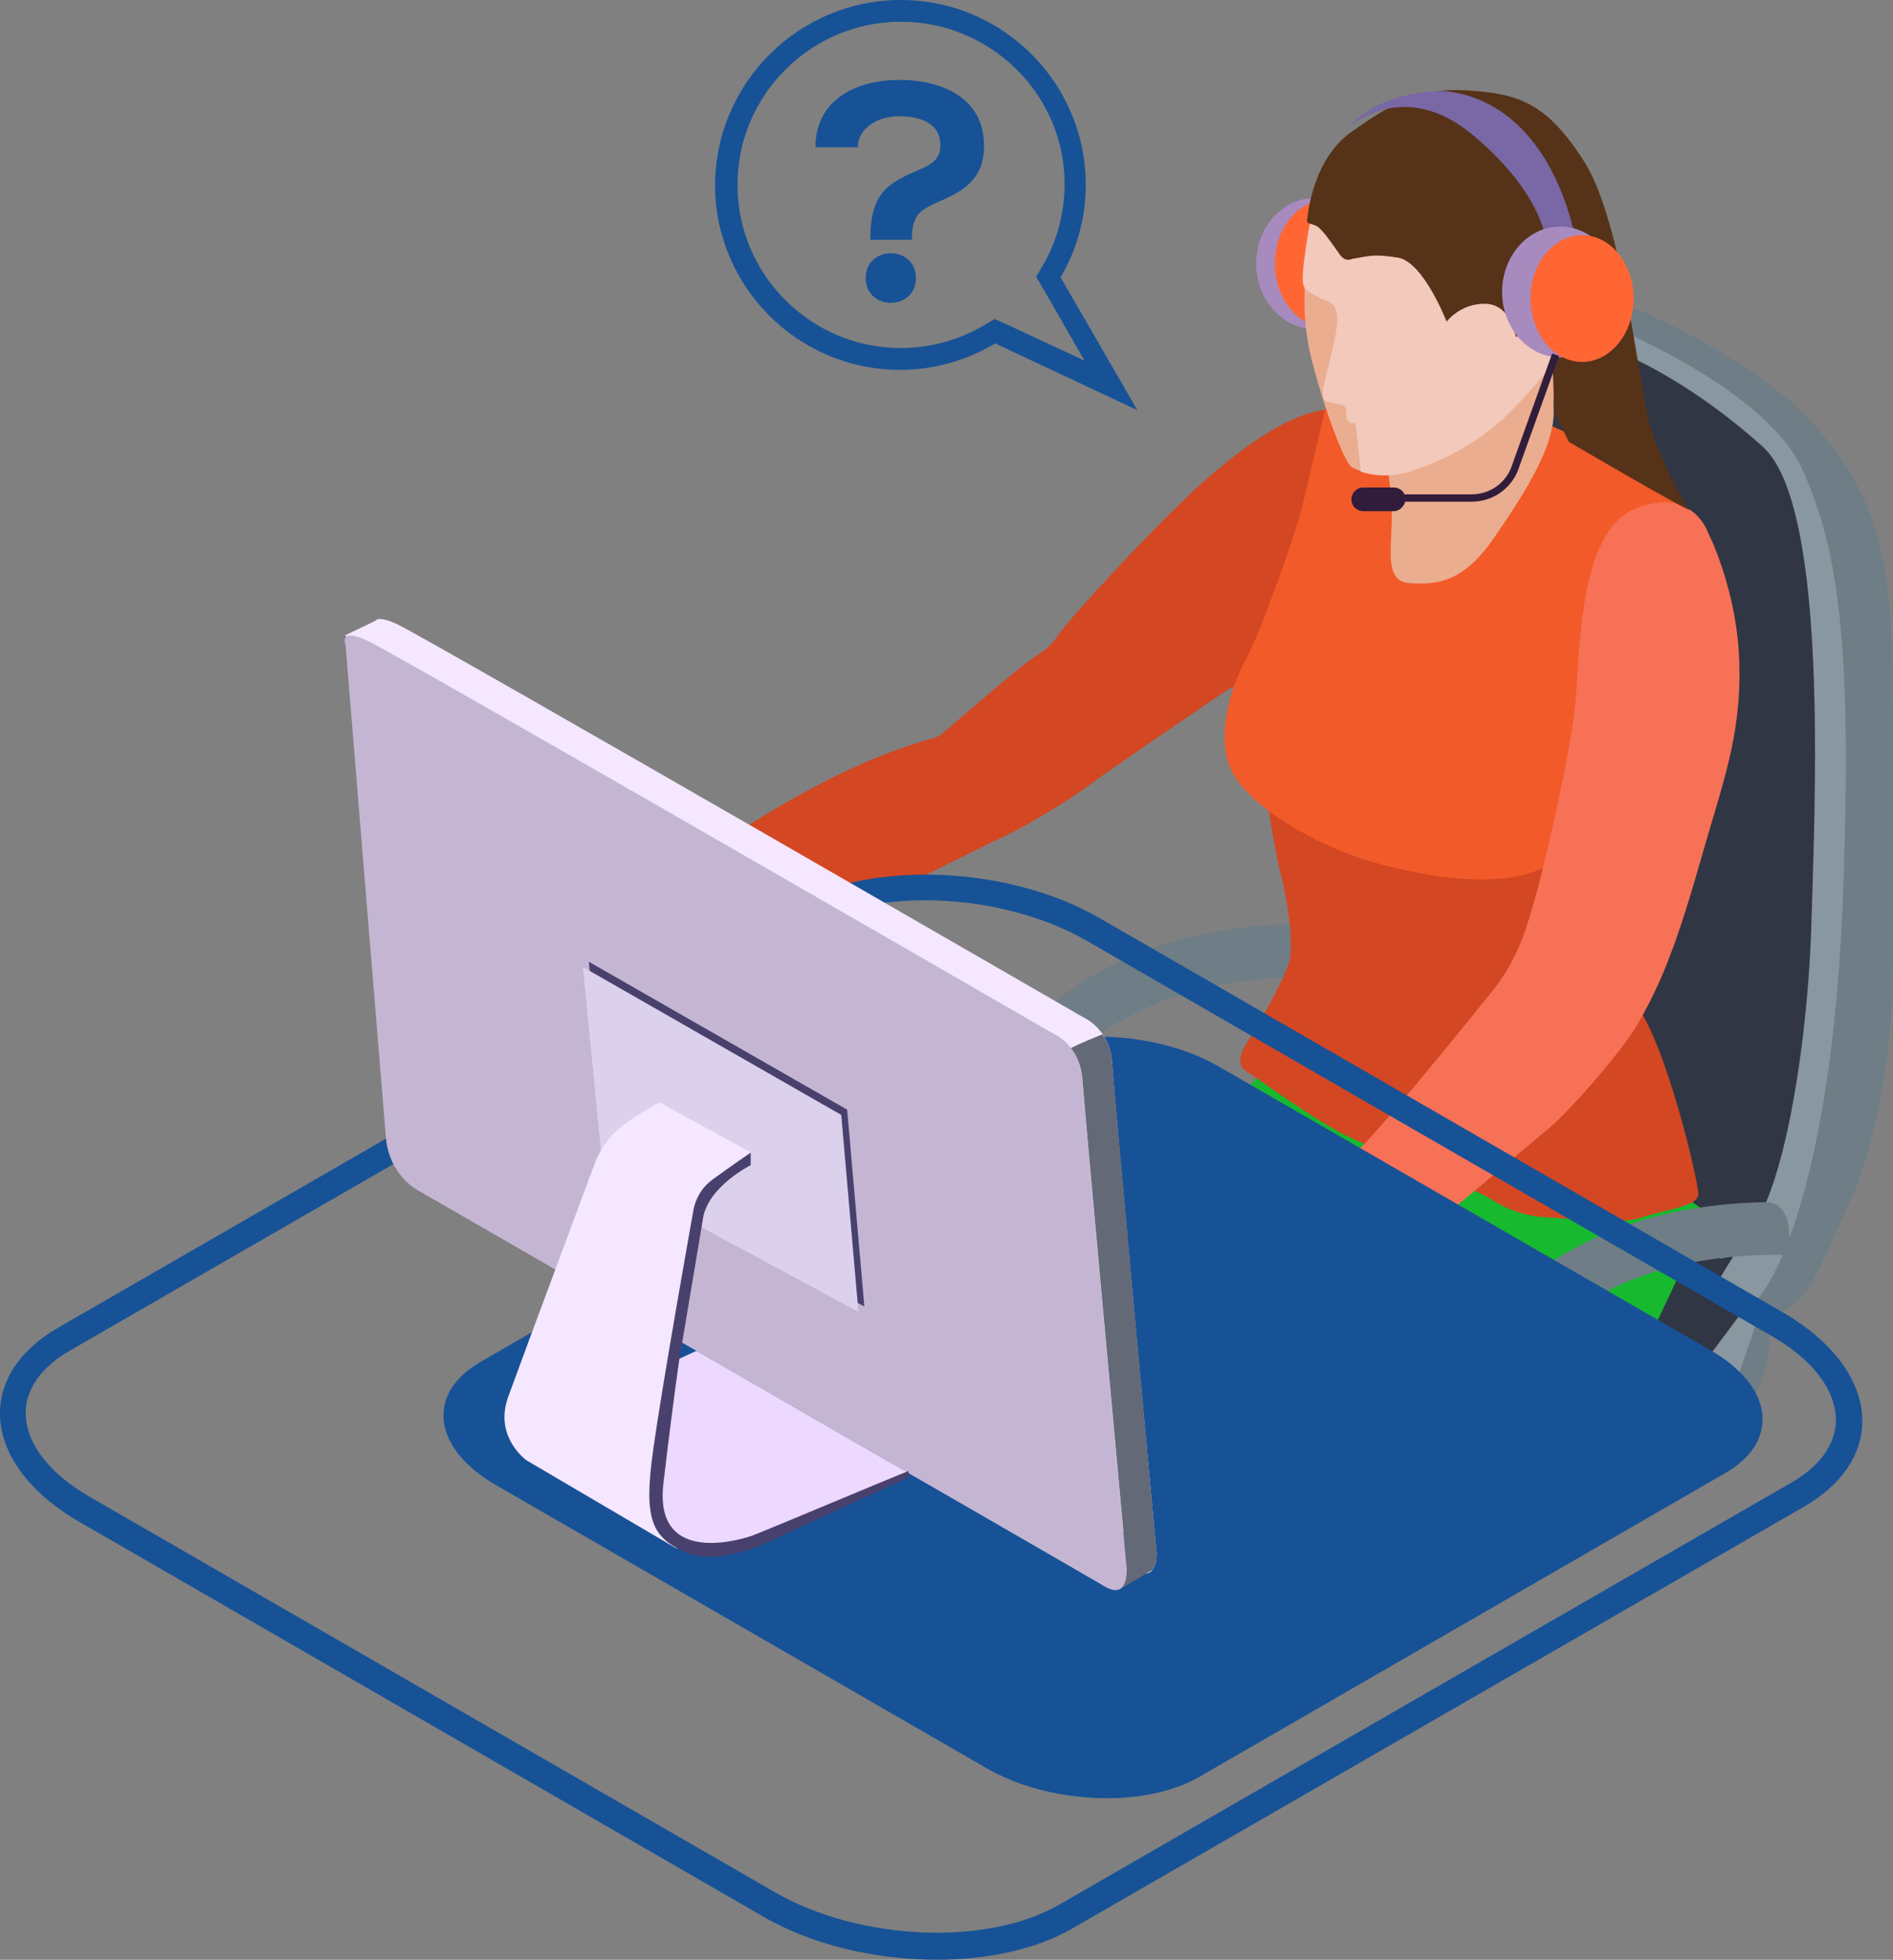 <svg width="262.151" height="271.459" viewBox="0 0 262.151 271.459" fill="none" xmlns="http://www.w3.org/2000/svg" xmlns:xlink="http://www.w3.org/1999/xlink">
	<rect x="0" y="0" width="262.151" height="271.459" fill="#808080" stroke="none"/>
	<desc>
			Created with Pixso.
	</desc>
	<defs/>
	<path id="Vector" d="M124.74 3.01C112.29 3.01 102.13 13.17 102.13 25.61C102.13 38.06 112.29 48.21 124.74 48.21C128.85 48.21 132.79 47.11 136.36 45.01L137.73 44.19L139.2 44.83L150.18 49.95L144.41 39.89L143.5 38.33L144.41 36.77C146.43 33.3 147.43 29.46 147.43 25.43C147.43 13.17 137.27 3.01 124.74 3.01ZM124.74 0C138.92 0 150.36 11.52 150.36 25.61C150.36 30.28 149.08 34.67 146.88 38.42L157.5 56.81L137.82 47.57C133.98 49.86 129.5 51.23 124.64 51.23C110.46 51.23 99.02 39.7 99.02 25.61C99.11 11.43 110.64 0 124.74 0Z" fill="#175297" fill-opacity="1" fill-rule="nonzero"/>
	<path id="Vector" d="M112.93 20.4C112.93 13.9 118.42 11.07 124.55 11.07C130.69 11.07 136.36 13.72 136.27 20.31C136.27 26.62 130.5 27.26 127.94 29C126.75 29.82 126.29 31.01 126.29 33.02L126.29 33.21L120.53 33.21L120.53 32.93C120.53 26.98 123 25.61 125.29 24.42C127.57 23.23 130.23 22.87 130.23 20.21C130.23 16.83 127.12 16.1 124.46 16.1C121.72 16.1 118.79 17.65 118.79 20.4L112.93 20.4ZM126.84 38.51C126.84 43.09 119.89 43.09 119.89 38.51C119.89 33.94 126.84 33.94 126.84 38.51Z" fill="#175297" fill-opacity="1" fill-rule="nonzero"/>
	<path id="Vector" d="M182.03 45.56C186.47 45.56 190.08 41.5 190.08 36.5C190.08 31.5 186.47 27.44 182.03 27.44C177.58 27.44 173.97 31.5 173.97 36.5C173.97 41.5 177.58 45.56 182.03 45.56Z" fill="#A78BBF" fill-opacity="1" fill-rule="nonzero"/>
	<path id="Vector" d="M183.67 45.28C187.62 45.28 190.81 41.35 190.81 36.5C190.81 31.65 187.62 27.72 183.67 27.72C179.73 27.72 176.54 31.65 176.54 36.5C176.54 41.35 179.73 45.28 183.67 45.28Z" fill="#FF6634" fill-opacity="1" fill-rule="nonzero"/>
	<path id="Vector" d="M144.96 150.59L138.56 147.02C139.01 146.2 150.36 126.8 183.58 128.08L183.31 135.4C154.57 134.31 145.05 150.41 144.96 150.59Z" fill="#6F7D86" fill-opacity="1" fill-rule="nonzero"/>
	<path id="Vector" d="M222.75 41.44C223.21 41.17 241.79 48.49 251.22 58.83C260.64 69.16 262.01 79.14 262.1 96.06C262.2 112.99 262.1 136.32 262.1 136.32C262.1 136.32 261.83 153.98 256.16 166.51C250.48 179.05 250.03 181.06 243.89 182.62C237.76 184.17 239.68 178.68 239.68 178.68L222.75 41.44Z" fill="#6E7D86" fill-opacity="1" fill-rule="nonzero"/>
	<path id="Vector" d="M221.2 44.37C221.2 44.37 244.26 53.34 249.57 64.96C254.88 76.57 256.43 90.57 255.24 123.69C254.05 156.81 247.92 174.47 243.53 179.78C239.14 185.08 236.21 177.86 236.21 177.86L244.26 108.87L221.2 44.37Z" fill="#8997A0" fill-opacity="1" fill-rule="nonzero"/>
	<path id="Vector" d="M242.89 181.61C243.8 181.97 245.82 182.34 244.72 188.29C243.62 194.23 240.87 196.06 240.87 196.06C240.87 196.06 237.95 191.95 238.4 191.58C238.86 191.22 242.89 181.61 242.89 181.61Z" fill="#6E7D86" fill-opacity="1" fill-rule="nonzero"/>
	<path id="Vector" d="M242.43 180.14C242.43 180.14 236.11 189.29 233.83 190.85C231.54 192.4 235.11 193.04 235.84 192.68C236.57 192.4 240.78 190.39 240.78 190.39L243.98 181.06L242.43 180.14Z" fill="#8997A0" fill-opacity="1" fill-rule="nonzero"/>
	<path id="Vector" d="M215.89 46.02C215.89 46.02 228.43 47.84 244.08 61.84C253.32 70.08 251.31 111.62 250.85 127.99C250.39 144.1 246.91 168.07 240.87 171.91C234.83 175.75 240.14 173.83 240.14 173.83L237.4 178.31L238.13 179.69L242.06 180.6L235.02 190.03C235.02 190.03 224.95 185.54 224.31 184.44C223.67 183.44 207.47 62.67 207.29 60.47C207.1 58.28 215.89 46.02 215.89 46.02Z" fill="#313644" fill-opacity="1" fill-rule="nonzero"/>
	<path id="Vector" d="M169.58 155.53C170.22 153.89 174.89 146.93 178.64 146.11C182.39 145.28 220.37 160.02 222.39 160.66C224.4 161.3 230.81 163.03 231.36 163.95C231.9 164.87 236.57 168.07 236.57 168.07L225.96 190.48L169.58 155.53Z" fill="#17B92F" fill-opacity="1" fill-rule="nonzero"/>
	<path id="Vector" d="M175.16 108.78C175.16 108.78 176.44 117.56 177.36 121.04C178.27 124.52 179.1 130.1 178.64 132.75C178.18 135.4 173.52 143.18 172.6 144.55C171.69 145.92 171.32 147.66 172.6 148.4C173.88 149.13 182.58 155.62 187.33 157.73C192.09 159.83 204.54 164.87 206.1 165.87C207.65 166.88 210.31 168.43 214.24 168.62C218.18 168.8 224.31 169.71 227.42 168.62C230.53 167.52 235.29 167.15 235.2 165.32C235.11 163.49 230.99 145.28 226.51 138.97C222.02 132.66 220.01 115.09 220.01 115.09L175.16 108.78Z" fill="#D34723" fill-opacity="1" fill-rule="nonzero"/>
	<path id="Vector" d="M247.55 173.83C247.55 173.83 249.02 166.88 244.72 166.51C214.79 166.97 204.36 184.72 203.9 185.45L210.31 189.02C210.4 188.93 219.64 173.19 247.55 173.83Z" fill="#6F7D86" fill-opacity="1" fill-rule="nonzero"/>
	<path id="Vector" d="M99.11 115.18L101.31 115.92C101.31 115.92 104.6 113.35 113.2 108.78C121.81 104.21 128.4 102.47 129.13 102.28C129.86 102.1 130.23 101.83 130.78 101.37C131.33 100.91 140.02 93.32 142.58 91.49C145.14 89.66 145.24 89.84 146.7 87.74C148.16 85.63 161.16 71.36 167.84 65.69C174.52 60.01 181.02 55.9 186.33 56.81C191.64 57.73 192 63.4 192 63.4C192 63.4 175.62 92.31 175.35 92.68C175.07 93.04 170.04 95.51 170.04 95.51C170.04 95.51 153.02 107.04 150.91 108.69C148.8 110.34 142.31 114.36 139.1 115.83C135.9 117.29 119.34 125.71 118.51 125.71C117.69 125.71 99.11 115.18 99.11 115.18Z" fill="#D34723" fill-opacity="1" fill-rule="nonzero"/>
	<path id="Vector" d="M184.59 52.05C184.59 52.05 181.66 64.68 180.38 69.99C179.01 75.29 174.25 88.29 172.6 91.21C170.95 94.14 167.48 102.74 171.32 108.05C175.16 113.35 184.22 117.65 189.44 119.21C194.66 120.77 207.19 123.78 214.24 119.94C221.29 116.1 225.13 103.84 225.13 103.84L233.19 70.72L232.27 69.35L221.56 61.94L204.63 54.52L184.59 52.05Z" fill="#F25A29" fill-opacity="1" fill-rule="nonzero"/>
	<path id="Vector" d="M236.48 73.65C236.48 73.65 234.28 67.33 226.5 70.44C218.73 73.56 218.82 89.48 218.18 97.07C217.54 104.66 213.42 121.68 212.5 124.7C211.59 127.72 210.49 132.57 206.55 137.42C202.62 142.27 188.98 159.28 186.24 161.02C183.49 162.76 179.83 166.05 179.83 166.05C179.83 166.05 185.78 166.6 187.06 172.92C188.34 179.23 188.34 180.14 188.34 180.14C188.34 180.14 191 174.84 194.38 172.73C197.77 170.63 212.14 158.19 214.52 156.27C216.89 154.34 224.67 145.74 227.14 141.26C229.62 136.78 231.81 132.11 235.2 120.22C238.58 108.32 241.15 102.1 240.87 91.85C240.6 81.61 236.48 73.65 236.48 73.65Z" fill="#F77156" fill-opacity="1" fill-rule="nonzero"/>
	<path id="Vector" d="M195.57 192.95L195.57 194.69L166.29 211.53L166.29 209.88L195.57 192.95ZM97.37 170.17L166.29 209.88L166.29 211.53L97.37 171.82L97.37 170.17Z" fill="#3C3551" fill-opacity="1" fill-rule="nonzero"/>
	<path id="Vector" d="M195.48 192.95L166.29 209.88L97.37 170.17L126.57 153.25L195.48 192.95Z" fill="#6863AD" fill-opacity="1" fill-rule="nonzero"/>
	<path id="Vector" d="M160.98 202.19L166.01 205.03L164.46 205.95L159.42 203.11L160.98 202.19ZM154.2 198.26L159.24 201.19L157.68 202.1L152.65 199.17L154.2 198.26ZM147.52 194.42L152.47 197.25L150.91 198.17L145.88 195.33L147.52 194.42ZM140.75 190.48L145.78 193.41L144.23 194.33L139.2 191.4L140.75 190.48ZM133.98 186.64L139.01 189.48L137.46 190.39L132.42 187.56L133.98 186.64ZM127.21 182.71L132.24 185.63L130.68 186.55L125.65 183.62L127.21 182.71ZM120.53 178.86L125.47 181.7L123.91 182.61L118.88 179.69L120.53 178.86ZM113.75 174.93L118.79 177.86L117.14 178.77L112.2 175.84L113.75 174.93ZM166.01 199.27L171.04 202.19L167.2 204.39L162.17 201.46L166.01 199.27ZM159.24 195.42L164.27 198.26L160.43 200.46L155.39 197.62L159.24 195.42ZM152.47 191.49L157.5 194.42L153.66 196.61L148.62 193.68L152.47 191.49ZM145.78 187.56L150.73 190.48L146.88 192.68L141.85 189.84L145.78 187.56ZM139.01 183.71L144.05 186.64L140.2 188.84L135.17 185.91L139.01 183.71ZM132.24 179.78L137.27 182.71L133.43 184.9L128.4 182.07L132.24 179.78ZM125.47 175.94L130.5 178.77L126.66 181.06L121.62 178.13L125.47 175.94ZM118.79 172L123.73 174.93L119.89 177.13L114.85 174.29L118.79 172ZM171.59 195.97L176.63 198.9L172.78 201.1L167.75 198.26L171.59 195.97ZM164.91 192.13L169.85 194.97L166.01 197.25L161.07 194.33L164.91 192.13ZM158.14 188.2L163.17 191.12L159.33 193.32L154.3 190.48L158.14 188.2ZM151.37 184.35L156.4 187.19L152.56 189.48L147.52 186.55L151.37 184.35ZM144.59 180.42L149.63 183.35L145.78 185.54L140.75 182.71L144.59 180.42ZM137.91 176.58L142.86 179.41L139.01 181.7L134.07 178.77L137.91 176.58ZM131.14 172.64L136.17 175.57L132.33 177.77L127.3 174.93L131.14 172.64ZM124.37 168.8L129.4 171.64L125.56 173.92L120.53 171L124.37 168.8ZM177.27 192.77L182.3 195.61L178.46 197.89L173.42 194.97L177.27 192.77ZM170.49 188.84L175.53 191.76L171.68 193.96L166.65 191.12L170.49 188.84ZM163.72 184.99L168.76 187.83L164.91 190.12L159.88 187.19L163.72 184.99ZM157.04 181.06L161.98 183.99L158.14 186.18L153.2 183.25L157.04 181.06ZM150.27 177.22L155.3 180.05L151.46 182.34L146.42 179.41L150.27 177.22ZM143.5 173.28L148.53 176.21L144.69 178.41L139.65 175.48L143.5 173.28ZM136.72 169.44L141.76 172.28L137.91 174.56L132.88 171.64L136.72 169.44ZM130.04 165.51L134.99 168.43L131.14 170.63L126.2 167.7L130.04 165.51ZM182.85 189.48L187.88 192.4L184.04 194.6L179.01 191.67L182.85 189.48ZM149.17 169.99L181.11 188.47L177.27 190.76L145.33 172.28L149.17 169.99ZM142.4 166.15L147.43 169.07L143.59 171.27L138.56 168.34L142.4 166.15ZM135.63 162.21L140.66 165.14L136.82 167.34L131.78 164.5L135.63 162.21ZM106.61 170.81L111.65 173.65L110.09 174.56L105.06 171.73L106.61 170.81ZM111.65 167.88L116.68 170.81L112.84 173.01L107.8 170.08L111.65 167.88ZM117.32 164.59L122.26 167.52L118.42 169.71L113.48 166.88L117.32 164.59ZM122.91 161.39L127.94 164.22L124.1 166.51L119.06 163.58L122.91 161.39ZM128.58 158.09L133.61 161.02L129.77 163.22L124.74 160.38L128.58 158.09Z" fill="#F7F7F7" fill-opacity="1" fill-rule="nonzero"/>
	<path id="Vector" d="M181.2 35.49C181.2 35.49 179.74 42.08 181.57 49.49C183.4 56.9 186.24 64.13 187.15 64.68C188.07 65.23 189.62 65.69 191.82 65.69C194.02 65.69 191.82 44.83 191.82 44.83L181.2 35.49Z" fill="#EAAD8F" fill-opacity="1" fill-rule="nonzero"/>
	<path id="Vector" d="M191.91 63.49C191.91 63.49 192.83 67.88 192.73 72.27C192.64 76.67 191.82 80.6 195.3 80.78C198.78 80.97 202.53 80.87 206.92 74.47C211.31 68.07 215.34 61.75 215.16 56.72C214.97 51.69 216.25 49.95 215.89 49.58C215.52 49.22 213.05 49.04 213.05 49.04L191.91 63.49Z" fill="#EAAD8F" fill-opacity="1" fill-rule="nonzero"/>
	<path id="Vector" d="M184.68 23.05C184.68 23.05 181.94 27.63 181.2 32.02C180.47 36.41 180.29 38.61 180.47 39.34C180.65 40.07 180.84 40.25 182.58 41.17C184.32 42.08 185.96 41.62 184.77 47.3C183.58 52.97 182.3 55.35 184.04 55.71C185.78 56.08 186.33 55.99 186.42 56.9C186.51 57.82 186.33 58.18 186.97 58.55C187.61 58.92 187.61 58 187.79 59.28C187.98 60.56 188.43 65.32 188.43 65.32C188.43 65.32 191.45 66.51 195.21 65.32C198.96 64.13 204.27 61.84 209.02 57.18C213.78 52.51 219.73 44.46 220.46 42.63C221.2 40.8 211.5 24.7 211.22 24.61C210.95 24.52 184.68 23.05 184.68 23.05Z" fill="#F2C9BB" fill-opacity="1" fill-rule="nonzero"/>
	<path id="Vector" d="M187.24 35.86C187.24 35.86 186.33 36.41 185.51 35.22C184.68 34.03 183.49 32.29 182.67 31.56C181.84 30.83 180.93 31.19 181.02 30.46C181.11 29.73 181.75 22.04 187.24 18.2C192.73 14.36 196.58 12.07 203.35 12.53C210.12 12.99 214.15 14.08 219.46 22.5C224.77 30.92 227.05 54.25 228.52 59.01C229.98 63.77 233.09 69.62 233.92 70.54C234.74 71.45 217.26 61.2 217.26 61.2L215.25 57.09L214.97 49.13C214.97 49.13 217.72 47.2 218.82 44.46C219.92 41.72 217.35 40.25 215.43 41.26C213.51 42.26 211.68 44.55 210.95 45.38C210.21 46.2 210.03 46.84 209.94 46.66C209.85 46.47 209.21 42.17 205.73 42.08C202.25 41.99 200.33 44.55 200.33 44.55C200.33 44.55 197.13 36.23 193.56 35.68C189.99 35.13 189.62 35.49 187.24 35.86Z" fill="#563318" fill-opacity="1" fill-rule="nonzero"/>
	<path id="Vector" d="M181.2 165.96C181.2 165.96 178.46 167.7 175.9 168.16C173.33 168.62 170.77 169.53 168.85 171.73C166.93 173.92 161.44 184.35 161.07 187.01C160.79 189.66 160.89 191.03 165.55 191.49C170.22 191.95 174.98 187.28 178.82 184.08C182.67 180.88 188.43 174.93 188.8 170.81C189.35 166.6 181.2 165.96 181.2 165.96Z" fill="#F2C9BB" fill-opacity="1" fill-rule="nonzero"/>
	<path id="Vector" d="M178.92 184.08C182.76 180.88 188.52 174.93 188.89 170.81C188.89 170.45 188.89 170.08 188.8 169.81C188.34 169.9 188.07 169.99 187.97 170.26C187.24 171.64 183.13 178.59 180.65 180.51C178.18 182.52 172.87 184.99 170.95 183.07C169.03 181.15 168.21 181.61 165.83 184.35C164.18 186.37 162.9 188.93 162.17 190.57C162.9 190.94 163.91 191.31 165.64 191.4C170.31 191.95 175.07 187.19 178.92 184.08Z" fill="#EAAD8F" fill-opacity="1" fill-rule="nonzero"/>
	<path id="Vector" d="M186.79 17.65C186.79 17.65 194.2 10.7 203.81 18.57C213.42 26.53 214.06 33.11 214.06 33.11L218.18 33.3C218.18 33.3 215.34 14.45 200.24 12.62C200.24 12.62 191.54 12.16 186.79 17.65Z" fill="#7A67A5" fill-opacity="1" fill-rule="nonzero"/>
	<path id="Vector" d="M216.07 49.49C220.52 49.49 224.13 45.44 224.13 40.43C224.13 35.43 220.52 31.38 216.07 31.38C211.62 31.38 208.02 35.43 208.02 40.43C208.02 45.44 211.62 49.49 216.07 49.49Z" fill="#A78BBF" fill-opacity="1" fill-rule="nonzero"/>
	<path id="Vector" d="M219.09 50.13C223.03 50.13 226.23 46.2 226.23 41.35C226.23 36.5 223.03 32.57 219.09 32.57C215.15 32.57 211.95 36.5 211.95 41.35C211.95 46.2 215.15 50.13 219.09 50.13Z" fill="#FF6634" fill-opacity="1" fill-rule="nonzero"/>
	<path id="Vector" d="M215.43 49.13L209.94 64.41C209.55 65.73 208.74 66.89 207.64 67.72C206.53 68.54 205.19 68.98 203.81 68.98L193.01 68.98" stroke="#311D3B" stroke-opacity="1" stroke-width="1.016"/>
	<path id="Vector" d="M193.01 70.81L188.8 70.81C188.58 70.81 188.37 70.77 188.17 70.69C187.97 70.61 187.79 70.48 187.63 70.33C187.48 70.18 187.36 70 187.28 69.8C187.19 69.6 187.15 69.38 187.15 69.16C187.15 68.25 187.88 67.52 188.8 67.52L193.01 67.52C193.92 67.52 194.66 68.25 194.66 69.16C194.56 70.08 193.83 70.81 193.01 70.81Z" fill="#311D3B" fill-opacity="1" fill-rule="nonzero"/>
	<path id="Vector" d="M238.95 204.02L166.1 246.11C158.51 250.5 145.33 249.95 136.63 244.92L68.63 205.67C59.94 200.64 58.93 193.04 66.53 188.65L139.38 146.57C146.97 142.17 160.15 142.72 168.85 147.76L236.85 187.01C245.63 192.04 246.55 199.63 238.95 204.02Z" fill="#175297" fill-opacity="1" fill-rule="nonzero"/>
	<path id="Vector" d="M129.77 271.45C121.35 271.45 112.47 269.44 105.61 265.42L10.98 210.79C4.02 206.77 0 201.28 0 195.79C0 191.12 2.83 186.92 8.05 183.9L109.45 125.43C120.43 119.12 139.65 119.85 152.28 127.17L246.91 181.79C253.87 185.82 257.9 191.31 257.9 196.8C257.9 201.46 255.06 205.67 249.84 208.69L148.44 267.15C143.5 269.99 136.82 271.45 129.77 271.45ZM128.12 124.7C121.81 124.7 115.68 125.98 111.19 128.54L9.79 187.01C5.76 189.29 3.56 192.4 3.56 195.7C3.56 199.91 6.86 204.21 12.72 207.5L107.35 262.12C118.97 268.8 136.54 269.62 146.61 263.86L248.01 205.4C252.04 203.11 254.24 200 254.24 196.7C254.24 192.5 250.94 188.2 245.08 184.9L150.45 130.28C144.05 126.62 135.9 124.7 128.12 124.7Z" fill="#175297" fill-opacity="1" fill-rule="nonzero"/>
	<path id="Vector" d="M51.98 87.1C51.98 87.1 50.88 84.53 55 86.46C59.12 88.38 149.99 140.89 149.99 140.89C149.99 140.89 153.75 142.45 154.02 147.3C154.3 152.15 160.15 215 160.15 215C160.15 215 160.43 219.39 157.13 217.47C153.75 215.46 62.14 162.67 62.14 162.67C62.14 162.67 58.02 160.66 57.56 155.26C57.1 149.86 51.98 87.1 51.98 87.1Z" fill="#F4E7FF" fill-opacity="1" fill-rule="nonzero"/>
	<path id="Vector" d="M54.81 90.85L52.53 85.72L47.77 88.01L51.89 90.85L54.81 90.85Z" fill="#F4E7FF" fill-opacity="1" fill-rule="nonzero"/>
	<path id="Vector" d="M160.15 215C160.15 215 154.39 152.15 154.02 147.3C153.93 145.56 153.38 144.19 152.65 143.27C151.55 143.73 149.9 144.37 148.26 145.19C149.08 146.2 149.72 147.66 149.9 149.59C150.18 153.61 154.21 197.35 155.58 212.26C153.75 211.16 149.63 208.78 148.9 208.42L154.94 220.22L158.78 217.93L159.6 217.47C160.24 216.56 160.15 215 160.15 215Z" fill="#646977" fill-opacity="1" fill-rule="nonzero"/>
	<path id="Vector" d="M96.46 187.1C94.26 188.1 91.15 189.57 91.15 189.57L87.85 201.92L89.87 209.24L95.27 213.81L100.58 214.36C100.58 214.36 121.72 205.85 125.83 204.02C116.68 198.81 106.34 192.77 96.46 187.1Z" fill="#EDD8FF" fill-opacity="1" fill-rule="nonzero"/>
	<path id="Vector" d="M47.86 89.38C47.86 89.38 46.76 86.82 50.88 88.74C55 90.66 145.88 143.18 145.88 143.18C145.88 143.18 149.63 144.74 149.9 149.59C150.18 154.43 156.03 217.29 156.03 217.29C156.03 217.29 156.31 221.68 153.02 219.76C149.63 217.75 58.02 164.96 58.02 164.96C58.02 164.96 53.9 162.94 53.44 157.55C52.98 152.15 47.86 89.38 47.86 89.38Z" fill="#C4B6D3" fill-opacity="1" fill-rule="nonzero"/>
	<path id="Vector" d="M119.7 180.97L84.38 161.94L81.54 133.21L117.32 153.7L119.7 180.97Z" fill="#49416D" fill-opacity="1" fill-rule="nonzero"/>
	<path id="Vector" d="M118.88 181.7L83.55 162.67L80.72 133.94L116.5 154.43L118.88 181.7Z" fill="#DCD1ED" fill-opacity="1" fill-rule="nonzero"/>
	<path id="Vector" d="M91.33 152.7L104.05 159.65L103.41 161.02L98.47 164.5L95.91 174.84C95.91 174.84 92.52 194.42 92.52 194.78C92.52 195.15 90.87 207.41 90.87 207.68C90.96 207.87 93.8 214.55 93.8 214.55L72.94 202.29C72.94 202.29 68.36 199.08 70.37 193.5C72.39 187.92 82.45 160.93 82.45 160.93C82.45 160.93 83.55 158 86.02 156.08C88.49 154.16 91.33 152.7 91.33 152.7Z" fill="#F4E7FF" fill-opacity="1" fill-rule="nonzero"/>
	<path id="Vector" d="M104.14 212.72C103.59 212.9 90.42 217.47 91.88 205.4C93.34 193.04 94.08 188.29 94.08 188.29C94.08 188.29 96.64 173.1 97.37 168.71C98.1 164.32 103.96 161.39 103.96 161.39L103.96 159.65C103.96 159.65 101.03 161.66 98.65 163.4C96.27 165.14 96 167.79 96 167.79C96 167.79 91.7 191.76 90.42 201.1C89.13 210.43 90.32 212.72 94.44 214.82C98.93 217.11 105.88 213.81 105.88 213.81L124.37 205.3L125.83 204.57L125.83 203.75C123.45 204.66 105.88 212.08 104.14 212.72Z" fill="#49416D" fill-opacity="1" fill-rule="nonzero"/>
</svg>
